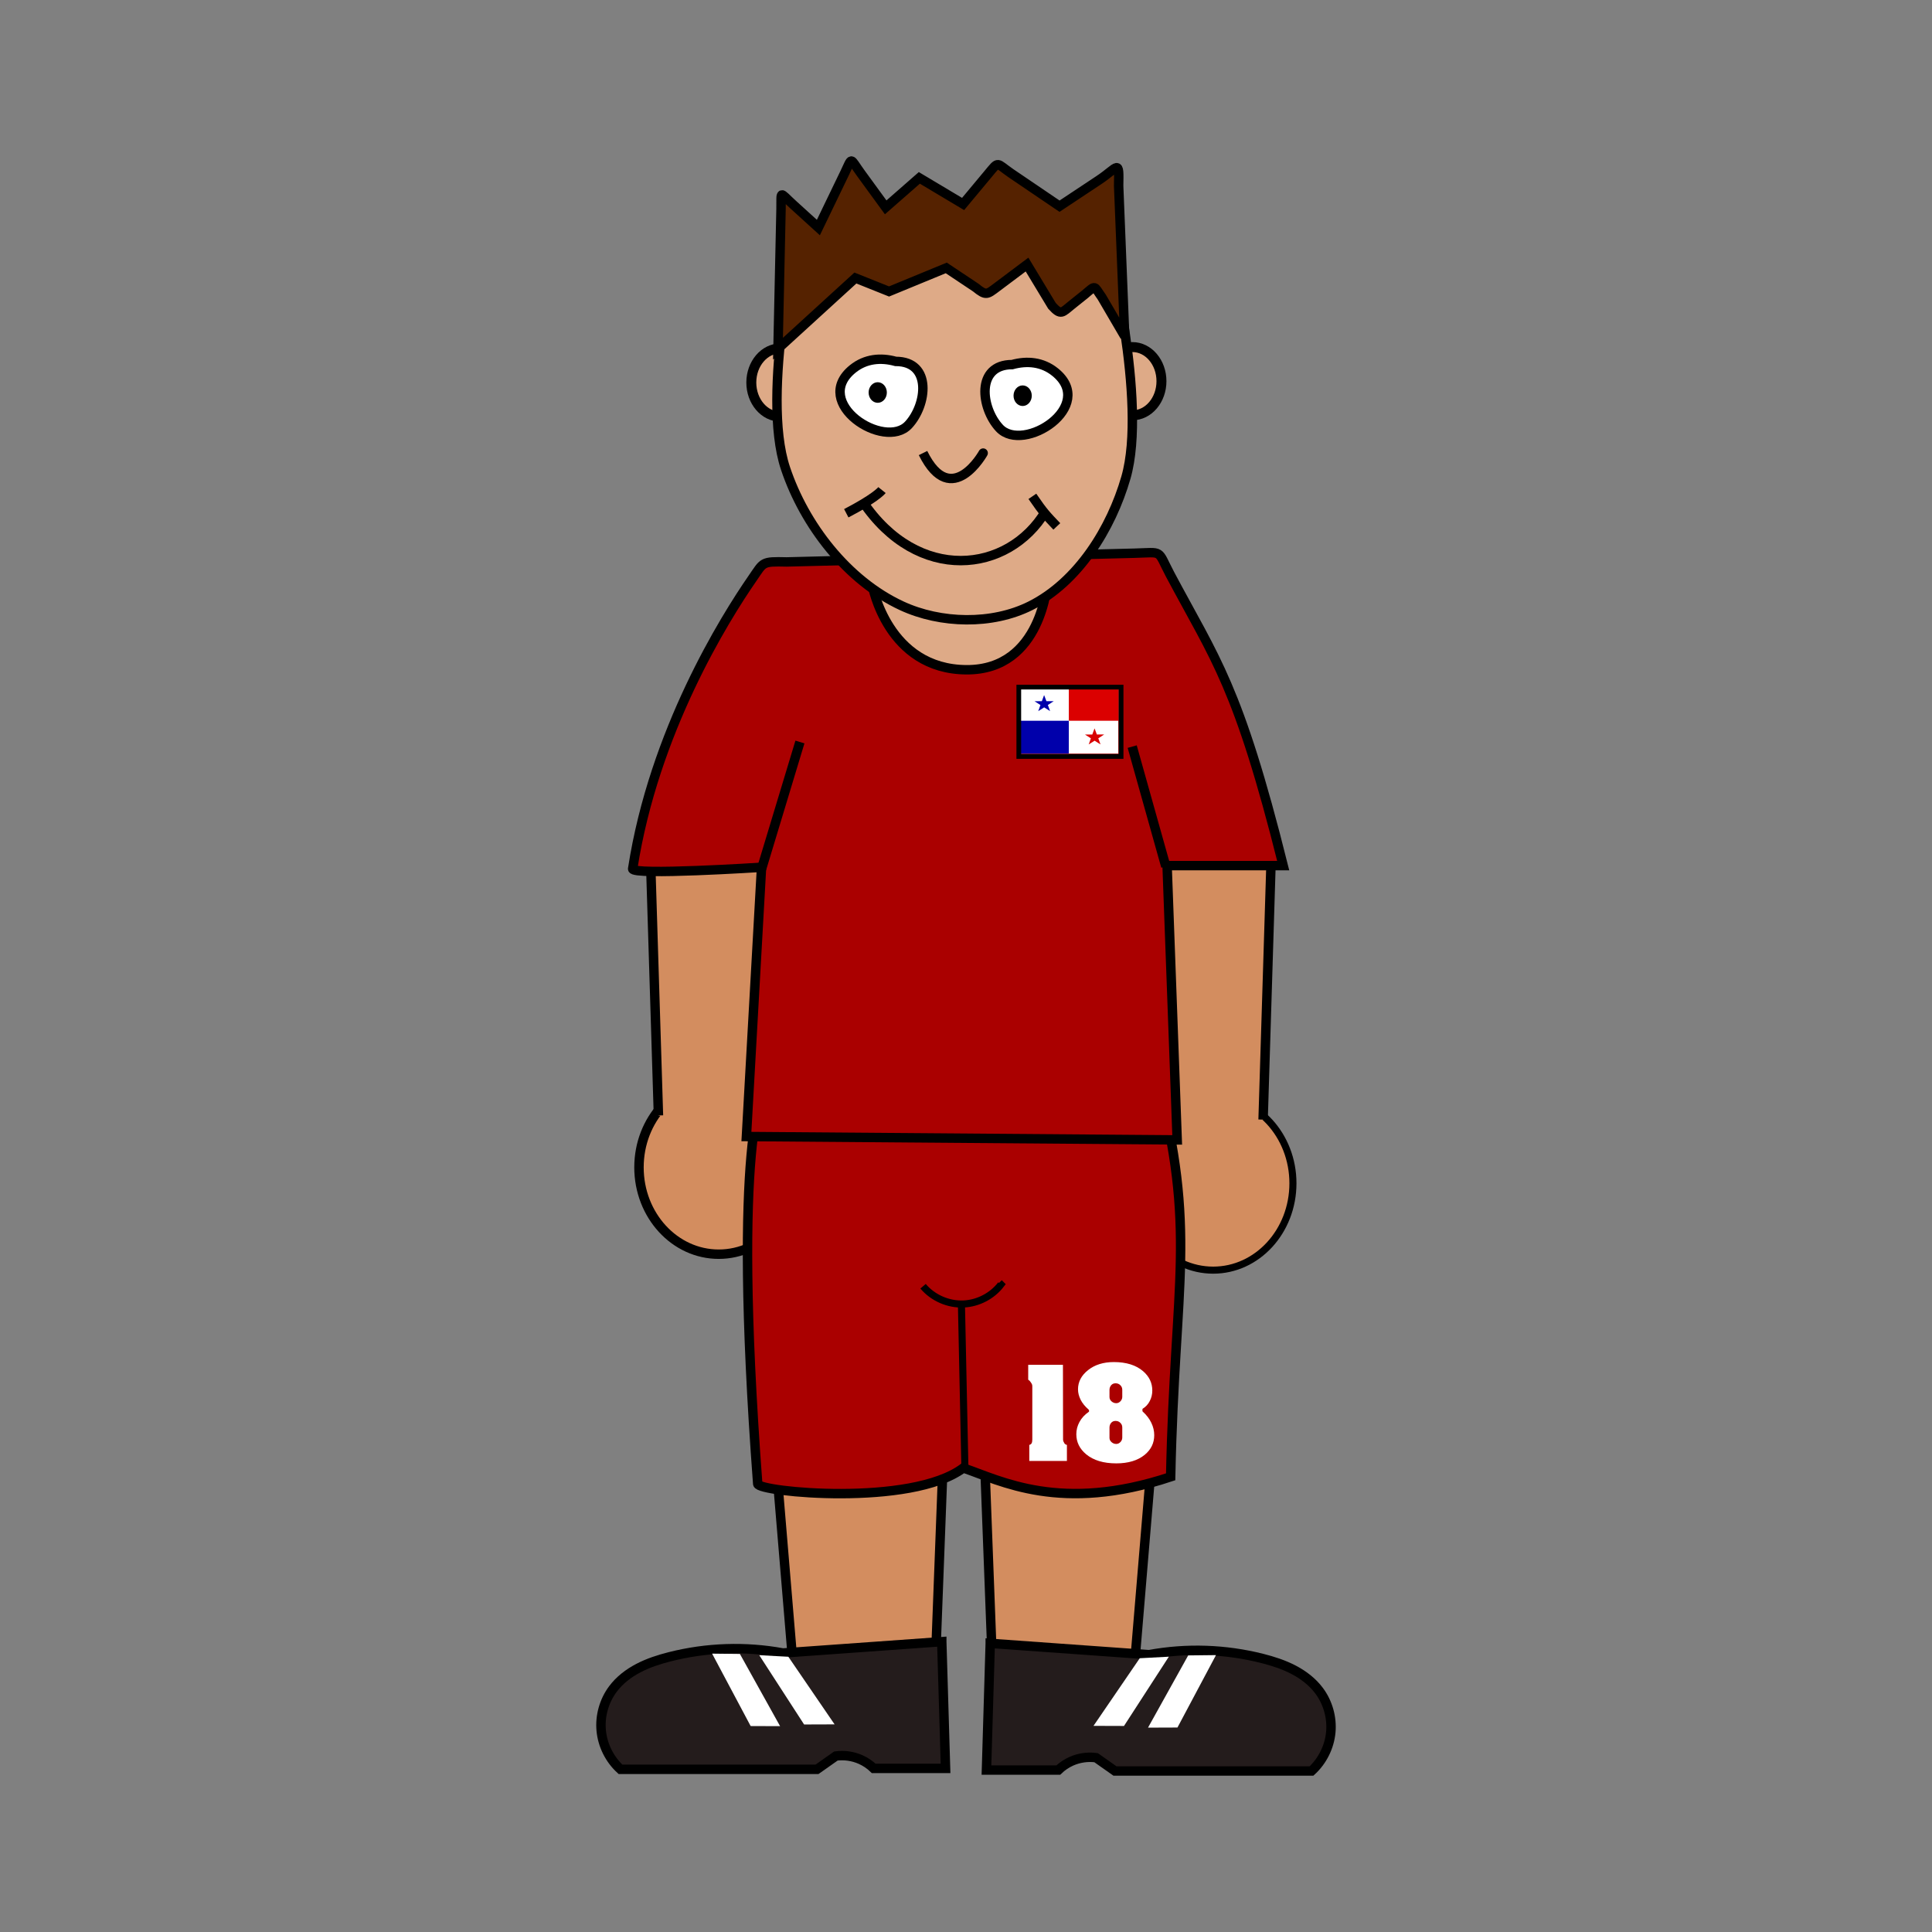 <svg:svg xmlns:dc="http://purl.org/dc/elements/1.1/" xmlns:ns1="http://sodipodi.sourceforge.net/DTD/sodipodi-0.dtd" xmlns:ns2="http://www.inkscape.org/namespaces/inkscape" xmlns:ns4="http://creativecommons.org/ns#" xmlns:rdf="http://www.w3.org/1999/02/22-rdf-syntax-ns#" xmlns:svg="http://www.w3.org/2000/svg" height="820.061" id="svg2" version="1.1" viewBox="-253.081 -62.668 820.061 820.061" width="820.061" ns1:docname="soccer_panama.svg" ns2:export-filename="F:\daten\Dokumente\Schule\Fu&#223;baller\soccer_panama.png" ns2:export-xdpi="114.73759" ns2:export-ydpi="114.73759" ns2:version="0.91 r13725">
  <svg:rect x="-253.081" y="-62.668" width="820.061" height="820.061" fill="#808080" stroke="none"/>
  <svg:defs id="defs4">
    <ns2:path-effect effect="spiro" id="path-effect4138" is_visible="true" />
    <ns2:path-effect effect="spiro" id="path-effect4192-6-2" is_visible="true" />
    <ns2:path-effect effect="spiro" id="path-effect4192-3-1" is_visible="true" />
    <ns2:path-effect effect="spiro" id="path-effect4192-2" is_visible="true" />
    <ns2:path-effect effect="spiro" id="path-effect4192-6" is_visible="true" />
    <ns2:path-effect effect="spiro" id="path-effect4192-3" is_visible="true" />
    <ns2:path-effect effect="spiro" id="path-effect4192" is_visible="true" />
    <ns2:path-effect effect="spiro" id="path-effect4188" is_visible="true" />
    <ns2:path-effect effect="spiro" id="path-effect4184" is_visible="true" />
    <ns2:path-effect effect="spiro" id="path-effect4176" is_visible="true" />
    <ns2:path-effect effect="spiro" id="path-effect4172" is_visible="true" />
    <ns2:path-effect effect="spiro" id="path-effect4162" is_visible="true" />
    <ns2:path-effect effect="spiro" id="path-effect4158" is_visible="true" />
    <ns2:path-effect effect="spiro" id="path-effect4157-7" is_visible="true" />
    <ns2:path-effect effect="spiro" id="path-effect4157" is_visible="true" />
    <ns2:path-effect effect="spiro" id="path-effect4180" is_visible="true" />
    <ns2:path-effect effect="spiro" id="path-effect4273" is_visible="true" />
    <ns2:path-effect effect="spiro" id="path-effect4269" is_visible="true" />
    <ns2:path-effect effect="spiro" id="path-effect4302" is_visible="true" />
    <ns2:path-effect effect="spiro" id="path-effect4306" is_visible="true" />
    <ns2:path-effect effect="spiro" id="path-effect4310" is_visible="true" />
    <ns2:path-effect effect="spiro" id="path-effect4302-2" is_visible="true" />
    <ns2:path-effect effect="spiro" id="path-effect4306-8" is_visible="true" />
    <ns2:path-effect effect="spiro" id="path-effect4310-6" is_visible="true" />
  </svg:defs>
  <ns1:namedview bordercolor="#666666" borderopacity="1.0" fit-margin-bottom="0" fit-margin-left="0" fit-margin-right="0" fit-margin-top="0" id="base" pagecolor="#ffffff" showgrid="false" ns2:current-layer="layer1" ns2:cx="-817.9783" ns2:cy="578.53152" ns2:document-units="px" ns2:pageopacity="0.0" ns2:pageshadow="2" ns2:window-height="1017" ns2:window-maximized="1" ns2:window-width="1920" ns2:window-x="-8" ns2:window-y="-8" ns2:zoom="0.49497475" />
  <svg:g id="layer1" transform="translate(-168.988,-554.946)" ns2:groupmode="layer" ns2:label="Ebene 1">
    <svg:ellipse cx="396.571" cy="654.076" id="path4387-0" rx="12.334" ry="14.479" style="fill:#deaa87;fill-opacity:1;stroke:#000000;stroke-width:4.223;stroke-miterlimit:4;stroke-dasharray:none;stroke-opacity:1" />
    <svg:ellipse cx="247.143" cy="654.648" id="path4387-0-4" rx="12.334" ry="14.479" style="fill:#deaa87;fill-opacity:1;stroke:#000000;stroke-width:4.223;stroke-miterlimit:4;stroke-dasharray:none;stroke-opacity:1" />
    <svg:ellipse cx="220.982" cy="987.777" id="path4250" rx="33.851" ry="36.86" style="fill:#d38d5f;fill-opacity:1;stroke:#000000;stroke-width:4;stroke-miterlimit:4;stroke-dasharray:none;stroke-opacity:1" />
    <svg:ellipse cx="430.857" cy="994.548" id="path4250-7" rx="33.851" ry="36.86" style="fill:#d38d5f;fill-opacity:1;stroke:#000000;stroke-width:3;stroke-miterlimit:4;stroke-dasharray:none;stroke-opacity:1" />
    <svg:path d="m 245.03,978.815 1.01,-126.774 -54.043,4.041 3.398,109.667" id="path6385" style="fill:#d38d5f;fill-opacity:1;fill-rule:evenodd;stroke:#000000;stroke-width:4;stroke-linecap:butt;stroke-linejoin:miter;stroke-miterlimit:4;stroke-dasharray:none;stroke-opacity:1" ns1:nodetypes="cccc" ns2:connector-curvature="0" />
    <svg:path d="m 402.406,980.58 -1.01,-126.774 54.043,4.041 -3.398,109.667" id="path6385-0" style="fill:#d38d5f;fill-opacity:1;fill-rule:evenodd;stroke:#000000;stroke-width:4;stroke-linecap:butt;stroke-linejoin:miter;stroke-miterlimit:4;stroke-dasharray:none;stroke-opacity:1" ns1:nodetypes="cccc" ns2:connector-curvature="0" />
    <svg:path d="m 312.327,1214.866 4.582,-120.346 -73.329,-2.388 9.112,108.953" id="path6385-4" style="fill:#d38d5f;fill-opacity:1;fill-rule:evenodd;stroke:#000000;stroke-width:4;stroke-linecap:butt;stroke-linejoin:miter;stroke-miterlimit:4;stroke-dasharray:none;stroke-opacity:1" ns1:nodetypes="cccc" ns2:connector-curvature="0" />
    <svg:path d="m 337.731,1214.202 -4.582,-120.346 73.329,-2.388 -9.112,108.953" id="path6385-4-8" style="fill:#d38d5f;fill-opacity:1;fill-rule:evenodd;stroke:#000000;stroke-width:4;stroke-linecap:butt;stroke-linejoin:miter;stroke-miterlimit:4;stroke-dasharray:none;stroke-opacity:1" ns1:nodetypes="cccc" ns2:connector-curvature="0" />
    <svg:path d="m 240.54,949.992 c 61.163,0.772 109.827,-5.116 166.245,-1.504 17.425,67.211 7.74,86.487 6.018,170.645 -46.666,15.5 -72.162,1.633 -88.012,-3.761 -22.053,16.582 -86.913,10.206 -87.26,6.77 -11.127,-148.263 2.641,-165.748 3.009,-172.15 z" id="path4154" style="fill:#aa0000;fill-opacity:1;fill-rule:evenodd;stroke:#000000;stroke-width:4;stroke-linecap:butt;stroke-linejoin:miter;stroke-miterlimit:4;stroke-dasharray:none;stroke-opacity:1" ns1:nodetypes="cccccc" ns2:connector-curvature="0" />
    <svg:path d="m 235.323,737.74 c -11.82,17.083 -41.852,65.071 -50.875,123.303 -0.451,2.91 54.704,-0.635 54.704,-0.635 l -6.429,114.286 182.857,1.429 -4.286,-116.429 49.286,0 c -19.124,-76.564 -28.717,-87.281 -48.038,-123.624 -5.641,-10.725 -2.678,-9.287 -15.271,-8.971 l -147.478,3.702 c -10.661,-0.262 -9.718,0.086 -14.471,6.938 z" id="path6383" style="fill:#aa0000;fill-opacity:1;fill-rule:evenodd;stroke:#000000;stroke-width:4;stroke-linecap:butt;stroke-linejoin:miter;stroke-miterlimit:4;stroke-dasharray:none;stroke-opacity:1" ns1:nodetypes="csccccccccc" ns2:connector-curvature="0" />
    <svg:path d="m 286.202,740.772 74.286,-1.429 c 0,0 -2.257,37.337 -34.286,37.22 -33.563,-0.123 -40,-35.792 -40,-35.792 z" id="path5606" style="fill:#deaa87;fill-opacity:1;fill-rule:evenodd;stroke:#000000;stroke-width:4;stroke-linecap:butt;stroke-linejoin:miter;stroke-miterlimit:4;stroke-dasharray:none;stroke-opacity:1" ns1:nodetypes="ccsc" ns2:connector-curvature="0" />
    <svg:path d="m 254.958,590.433 c 0,0 -16.309,68.791 -5.64,100.657 8.085,24.147 26.238,47.609 49.339,58.325 16.516,7.662 38.349,8.169 54.621,0 20.212,-10.148 34.266,-32.682 40.53,-54.413 9.286,-32.216 -7.932,-100.271 -7.932,-100.271" id="path4140" style="fill:#deaa87;fill-rule:evenodd;stroke:#000000;stroke-width:4;stroke-linecap:butt;stroke-linejoin:miter;stroke-miterlimit:4;stroke-dasharray:none;stroke-opacity:1" ns1:nodetypes="caaaac" ns2:connector-curvature="0" />
    <svg:path d="m 296.094,645.678 c -6.312,-1.749 -12.822,-1.162 -18.199,3.17 -17.894,14.414 13.403,34.735 23.61,23.773 7.918,-8.504 10.125,-26.943 -5.411,-26.943 z" id="path4864" style="fill:#ffffff;fill-rule:evenodd;stroke:#000000;stroke-width:4;stroke-linecap:butt;stroke-linejoin:miter;stroke-miterlimit:4;stroke-dasharray:none;stroke-opacity:1" ns2:connector-curvature="0" />
    <svg:ellipse cx="288.47" cy="658.885" id="path4866" rx="3.197" ry="3.698" style="fill:#000000;fill-opacity:1;stroke:#000000;stroke-width:1.346;stroke-miterlimit:4;stroke-dasharray:none;stroke-opacity:1" />
    <svg:path d="m 345.545,647.032 c 6.312,-1.749 12.822,-1.162 18.199,3.17 17.894,14.414 -13.403,34.735 -23.61,23.773 -7.918,-8.504 -10.125,-26.943 5.411,-26.943 z" id="path4874" style="fill:#ffffff;fill-rule:evenodd;stroke:#000000;stroke-width:4;stroke-linecap:butt;stroke-linejoin:miter;stroke-miterlimit:4;stroke-dasharray:none;stroke-opacity:1" ns2:connector-curvature="0" />
    <svg:ellipse cx="349.986" cy="660.239" id="ellipse4876" rx="3.197" ry="3.698" style="fill:#000000;fill-opacity:1;stroke:#000000;stroke-width:1.346;stroke-miterlimit:4;stroke-dasharray:none;stroke-opacity:1" />
    <svg:path d="m 307.696,684.582 c 12.15,24.61 25.892,-0.614 25.532,0" id="path4878" style="fill:none;fill-rule:evenodd;stroke:#000000;stroke-width:4;stroke-linecap:butt;stroke-linejoin:miter;stroke-miterlimit:4;stroke-dasharray:none;stroke-opacity:1" ns1:nodetypes="cc" ns2:connector-curvature="0" />
    <svg:g id="g4889" style="stroke-width:4;stroke-miterlimit:4;stroke-dasharray:none" transform="translate(163.95,173.996)">
      <svg:path d="m 111.17,536.139 c 11.862,-6.173 14.727,-9.3 15.16,-9.84" id="path4882" style="fill:none;fill-rule:evenodd;stroke:#000000;stroke-width:4;stroke-linecap:butt;stroke-linejoin:miter;stroke-miterlimit:4;stroke-dasharray:none;stroke-opacity:1" ns1:nodetypes="cc" ns2:connector-curvature="0" />
      <svg:path d="m 118.085,531.086 c 23.471,35.017 61.832,30.635 77.66,4.255" id="path4884" style="fill:none;fill-rule:evenodd;stroke:#000000;stroke-width:4;stroke-linecap:butt;stroke-linejoin:miter;stroke-miterlimit:4;stroke-dasharray:none;stroke-opacity:1" ns2:connector-curvature="0" />
      <svg:path d="m 190.16,528.958 c 4.812,7.047 5.93,8.057 10.372,12.766" id="path4886" style="fill:none;fill-rule:evenodd;stroke:#000000;stroke-width:4;stroke-linecap:butt;stroke-linejoin:miter;stroke-miterlimit:4;stroke-dasharray:none;stroke-opacity:1" ns1:nodetypes="cc" ns2:connector-curvature="0" />
    </svg:g>
    <svg:path d="m 325.497,1116.682 -1.504,-71.076" id="path4156" style="fill:none;fill-rule:evenodd;stroke:#000000;stroke-width:3;stroke-linecap:butt;stroke-linejoin:miter;stroke-miterlimit:4;stroke-dasharray:none;stroke-opacity:1" ns1:nodetypes="cc" ns2:connector-curvature="0" ns2:original-d="m 325.49745,1116.6817 -1.50449,-71.0765" ns2:path-effect="#path-effect4158" />
    <svg:path d="m 307.71,1038.241 c 4.202,4.98 10.794,7.846 17.302,7.522 6.127,-0.304 12.058,-3.412 15.797,-8.275 l -0.752,-0.752" id="path4160" style="fill:none;fill-rule:evenodd;stroke:#000000;stroke-width:3;stroke-linecap:butt;stroke-linejoin:miter;stroke-miterlimit:4;stroke-dasharray:none;stroke-opacity:1" ns1:nodetypes="cscc" ns2:connector-curvature="0" ns2:original-d="m 307.70961,1038.2412 c 0,0 11.01696,7.75 17.30155,7.5224 5.94045,-0.2151 15.79707,-8.2747 15.79707,-8.2747 l -0.75224,-0.7522" ns2:path-effect="#path-effect4162" />
    <svg:path d="m 315.65,1189.101 1.605,53.79 -30.488,0 c -1.62,-1.562 -3.514,-2.838 -5.57,-3.754 -3.264,-1.454 -6.936,-1.98 -10.477,-1.502 l -8.023,5.651 -83.418,0 c -4.619,-4.222 -7.595,-10.197 -8.181,-16.427 -0.586,-6.23 1.222,-12.656 4.972,-17.666 2.82,-3.768 6.654,-6.7 10.825,-8.879 4.171,-2.179 8.684,-3.636 13.245,-4.795 15.674,-3.985 32.211,-4.536 48.116,-1.605 l 67.395,-4.814 z" id="path4300" style="fill:#241c1c;fill-opacity:1;fill-rule:evenodd;stroke:#000000;stroke-width:4;stroke-linecap:butt;stroke-linejoin:miter;stroke-miterlimit:4;stroke-dasharray:none;stroke-opacity:1" ns1:nodetypes="cccscccaacc" ns2:connector-curvature="0" ns2:original-d="m 315.65033,1189.1014 1.60465,53.7903 -30.48819,0 c 0,0 -0.60452,0.4524 -5.56957,-3.7537 -3.26499,-2.7658 -10.47684,-1.502 -10.47684,-1.502 l -8.02321,5.6511 -83.41815,0 c 0,0 -8.48177,-23.969 -3.20928,-34.0928 4.26231,-8.1842 15.18874,-11.1687 24.06961,-13.6743 15.44465,-4.3575 48.11604,-1.6046 48.11604,-1.6046 z" ns2:path-effect="#path-effect4302" />
    <svg:path d="m 336.225,1189.816 -1.605,53.79 30.488,0 c 1.62,-1.562 3.514,-2.838 5.57,-3.754 3.264,-1.454 6.936,-1.98 10.477,-1.502 l 8.023,5.651 83.418,0 c 4.619,-4.222 7.595,-10.197 8.181,-16.427 0.586,-6.23 -1.222,-12.656 -4.972,-17.666 -2.82,-3.768 -6.654,-6.7 -10.825,-8.879 -4.171,-2.179 -8.684,-3.636 -13.245,-4.795 -15.674,-3.985 -32.211,-4.536 -48.116,-1.605 l -67.395,-4.814 z" id="path4300-8" style="fill:#241c1c;fill-opacity:1;fill-rule:evenodd;stroke:#000000;stroke-width:4;stroke-linecap:butt;stroke-linejoin:miter;stroke-miterlimit:4;stroke-dasharray:none;stroke-opacity:1" ns1:nodetypes="cccscccaacc" ns2:connector-curvature="0" ns2:original-d="m 336.22513,1189.8157 -1.60465,53.7903 30.48819,0 c 0,0 0.60452,0.4523 5.56957,-3.7537 3.26499,-2.7658 10.47684,-1.502 10.47684,-1.502 l 8.02321,5.6511 83.41815,0 c 0,0 8.48177,-23.969 3.20928,-34.0929 -4.26231,-8.1841 -15.18874,-11.1686 -24.06961,-13.6742 -15.44465,-4.3575 -48.11604,-1.6047 -48.11604,-1.6047 z" ns2:path-effect="#path-effect4302-2" />
    <svg:path d="m 239.152,861.123 16.296,-53.897" id="path6498" style="fill:none;fill-rule:evenodd;stroke:#000000;stroke-width:4;stroke-linecap:butt;stroke-linejoin:miter;stroke-miterlimit:4;stroke-dasharray:none;stroke-opacity:1" ns1:nodetypes="cc" ns2:connector-curvature="0" />
    <svg:path d="M 410.759,860.051 396.484,809.185" id="path6498-6" style="fill:none;fill-rule:evenodd;stroke:#000000;stroke-width:4;stroke-linecap:butt;stroke-linejoin:miter;stroke-miterlimit:4;stroke-dasharray:none;stroke-opacity:1" ns1:nodetypes="cc" ns2:connector-curvature="0" />
    <svg:path d="m 399.688,1196.134 -19.628,28.703 12.941,0.043 19.033,-29.4 z" id="path4198" style="fill:#ffffff;fill-rule:evenodd;stroke:none;stroke-width:1px;stroke-linecap:butt;stroke-linejoin:miter;stroke-opacity:1" ns1:nodetypes="ccccc" ns2:connector-curvature="0" />
    <svg:path d="m 420.248,1194.945 -17.048,30.647 12.494,-0.046 16.349,-30.736 z" id="path4198-0" style="fill:#ffffff;fill-rule:evenodd;stroke:none;stroke-width:1px;stroke-linecap:butt;stroke-linejoin:miter;stroke-opacity:1" ns1:nodetypes="ccccc" ns2:connector-curvature="0" />
    <svg:path d="m 250.531,1195.506 19.628,28.703 -12.941,0.043 -19.033,-29.4 z" id="path4198-2" style="fill:#ffffff;fill-rule:evenodd;stroke:none;stroke-width:1px;stroke-linecap:butt;stroke-linejoin:miter;stroke-opacity:1" ns1:nodetypes="ccccc" ns2:connector-curvature="0" />
    <svg:path d="m 229.971,1194.317 17.048,30.647 -12.494,-0.046 -16.349,-30.736 z" id="path4198-0-9" style="fill:#ffffff;fill-rule:evenodd;stroke:none;stroke-width:1px;stroke-linecap:butt;stroke-linejoin:miter;stroke-opacity:1" ns1:nodetypes="ccccc" ns2:connector-curvature="0" />
    <svg:path d="m 246.131,640.287 32.857,-30 14.286,5.714 24.286,-10 12.507,8.338 c 4.39,3.569 4.82,2.953 9.047,-0.218 l 12.732,-9.549 10.584,17.526 c 3.849,4.251 4.321,2.837 8.436,-0.455 l 5.544,-4.435 c 4.85,-4.11 3.654,-3.701 7.173,1.201 l 9.718,16.618 -2.57,-63.841 c 0.245,-11.77 -0.026,-8.021 -8.428,-2.445 l -16.661,11.056 -20.607,-13.98 c -6.415,-4.402 -4.975,-5.386 -9.723,0.311 l -10.609,12.731 -18.571,-11.082 -14.286,12.511 -10.46,-14.35 c -4.986,-6.805 -3.487,-7.394 -7.08,0.053 l -11.032,22.868 -10.664,-9.694 c -6.11,-5.563 -5.017,-6.153 -5.192,1.904 z" id="path4266" style="fill:#552200;fill-opacity:1;fill-rule:evenodd;stroke:#000000;stroke-width:4;stroke-linecap:butt;stroke-linejoin:miter;stroke-miterlimit:4;stroke-dasharray:none;stroke-opacity:1" ns1:nodetypes="cccccccccccccccccccccccccc" ns2:connector-curvature="0" />
    <svg:g id="g4214" transform="translate(-237.5,0.714)">
      <svg:g id="g4205" transform="matrix(0.328,0,0,0.328,393.823,545.223)">
        <svg:rect height="84" id="rect555" style="fill:#ffffff;fill-rule:evenodd;stroke-width:1pt" width="127.782" x="586.446" y="727.68" />
        <svg:rect height="41.392" id="rect1649" style="fill:#db0000;fill-rule:evenodd;stroke-width:1pt" width="64.06" x="650.169" y="727.731" />
        <svg:rect height="42.537" id="rect1650" style="fill:#0000ab;fill-rule:evenodd;stroke-width:1pt" width="63.887" x="586.289" y="769.123" />
        <svg:path d="m 625.947,756.649 -7.687,-4.832 -7.649,4.879 2.844,-7.927 -7.635,-4.896 9.447,-0.068 2.93,-7.904 2.992,7.886 9.447,0.011 -7.596,4.942 2.907,7.912 z" id="path205" style="fill:#0000ab;fill-rule:evenodd;stroke-width:0.113" ns2:connector-curvature="0" />
        <svg:path d="m 691.218,799.757 -7.688,-4.831 -7.649,4.879 2.846,-7.929 -7.635,-4.896 9.445,-0.067 2.93,-7.905 2.993,7.886 9.447,0.01 -7.597,4.942 2.909,7.91 z" id="path1660" style="fill:#d80000;fill-rule:evenodd;stroke-width:0.113" ns2:connector-curvature="0" />
      </svg:g>
      <svg:rect height="29.443" id="rect4212" style="opacity:1;fill:none;fill-opacity:1;stroke:#000000;stroke-width:2;stroke-miterlimit:4;stroke-dasharray:none;stroke-opacity:1" width="43.426" x="585.847" y="783.217" />
    </svg:g>
    <svg:g id="text4197" style="font-style:normal;font-weight:normal;font-size:53.75px;line-height:125%;font-family:sans-serif;letter-spacing:0px;word-spacing:0px;fill:#000000;fill-opacity:1;stroke:none;stroke-width:1px;stroke-linecap:butt;stroke-linejoin:miter;stroke-opacity:1">
      <svg:path d="m 367.134,1103.287 q 0,0.409 0.154,0.819 0.154,0.358 0.461,0.87 0.358,0.461 1.024,0.614 l 0,6.808 -15.971,0 0,-6.808 q 0.665,-0.154 0.973,-0.665 0.307,-0.563 0.307,-1.638 l 0,-22.524 q 0,-0.563 -0.154,-0.921 -0.154,-0.358 -0.563,-0.921 -0.358,-0.614 -1.024,-1.024 l 0,-6.296 14.743,0 0.051,31.687 z" id="path4202" style="font-style:normal;font-variant:normal;font-weight:100;font-stretch:normal;font-family:AcmeFont;-inkscape-font-specification:'AcmeFont Thin';fill:#ffffff" />
      <svg:path d="m 389.707,1113.423 q -8.088,0 -12.746,-3.839 -4.198,-3.481 -4.198,-8.549 0,-2.713 1.331,-5.17 1.331,-2.508 3.942,-4.3 0.154,-0.102 0.154,-0.358 0,-0.461 -0.256,-0.665 -2.201,-1.894 -3.327,-4.095 -1.126,-2.252 -1.126,-4.454 0,-4.761 4.249,-8.139 4.3,-3.43 10.955,-3.43 7.935,0 12.439,3.89 3.89,3.378 3.89,8.191 0,2.406 -1.075,4.454 -1.024,2.048 -3.02,3.276 -0.102,0.102 -0.102,0.563 0,0.512 0.102,0.614 2.457,2.201 3.686,4.812 1.229,2.559 1.229,5.221 0,5.017 -4.044,8.344 -4.454,3.635 -12.081,3.635 z m 2.56,-31.226 q 0,-1.177 -0.819,-1.945 -0.768,-0.819 -2.048,-0.819 -1.177,0 -1.894,0.87 -0.665,0.819 -0.665,1.996 l 0,2.969 q 0,1.075 0.87,1.843 0.87,0.768 1.996,0.768 1.024,0 1.792,-0.819 0.768,-0.819 0.768,-1.894 l 0,-2.969 z m 0,15.971 q 0,-1.177 -0.819,-1.945 -0.768,-0.819 -2.048,-0.819 -1.177,0 -1.894,0.87 -0.665,0.819 -0.665,1.996 l 0,4.3 q 0,1.075 0.87,1.843 0.87,0.768 1.996,0.768 1.024,0 1.792,-0.819 0.768,-0.819 0.768,-1.894 l 0,-4.3 z" id="path4204" style="font-style:normal;font-variant:normal;font-weight:100;font-stretch:normal;font-family:AcmeFont;-inkscape-font-specification:'AcmeFont Thin';fill:#ffffff" />
    </svg:g>
  </svg:g>
</svg:svg>